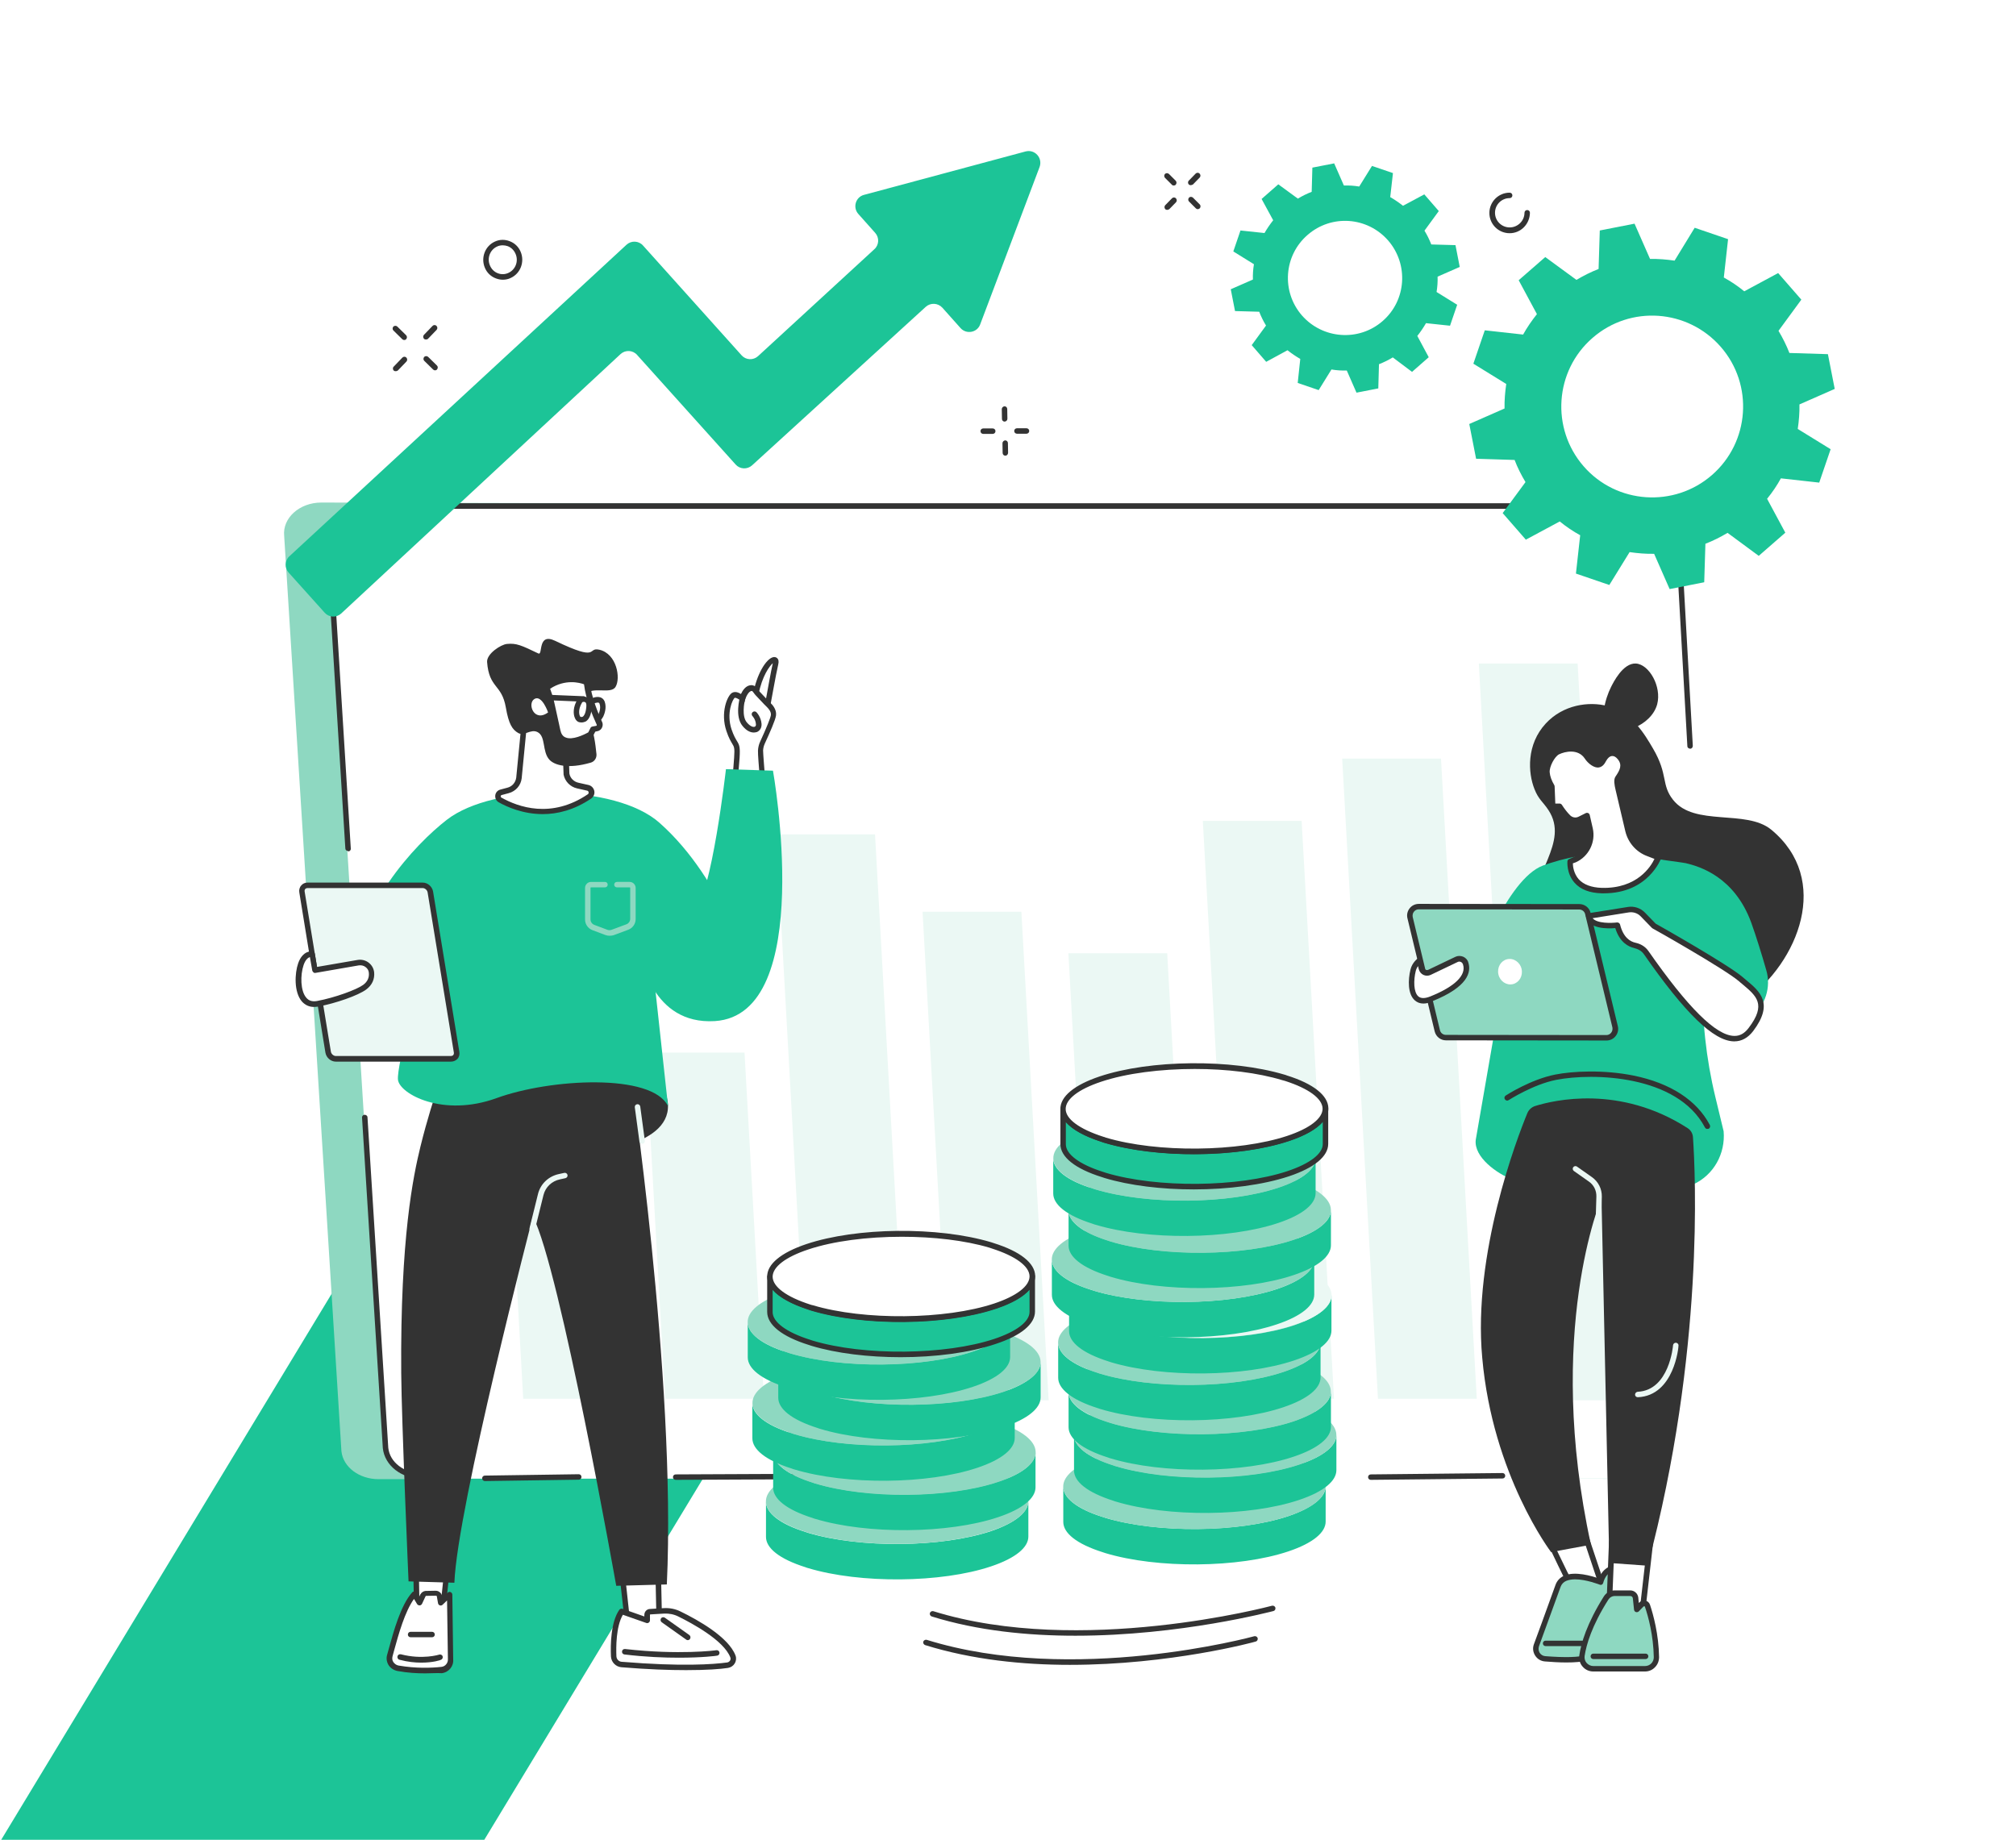 <?xml version="1.0" encoding="utf-8"?>
<!-- Generator: Adobe Illustrator 26.3.1, SVG Export Plug-In . SVG Version: 6.00 Build 0)  -->
<svg version="1.1" id="レイヤー_1" xmlns="http://www.w3.org/2000/svg" xmlns:xlink="http://www.w3.org/1999/xlink" x="0px"
	 y="0px" viewBox="0 0 1183.3 1080" style="enable-background:new 0 0 1183.3 1080;" xml:space="preserve">
<style type="text/css">
	.st0{fill:#FFFFFF;}
	.st1{clip-path:url(#SVGID_00000159467728559404267010000012422280426061919644_);}
	.st2{clip-path:url(#SVGID_00000080167944880631862800000006747600308908176559_);}
	.st3{clip-path:url(#SVGID_00000123438797324786981000000012386762604509525140_);}
	.st4{clip-path:url(#SVGID_00000093889979856818979290000002477224725106889372_);}
	.st5{fill:#1CC497;}
	.st6{fill:#8ED8C1;}
	.st7{fill:#333333;}
	.st8{fill:#EBF8F4;}
</style>
<rect x="-928.7" y="-108" class="st0" width="2304" height="1296"/>
<g>
	<defs>
		<rect id="SVGID_1_" x="-736.7" width="1180" height="1080"/>
	</defs>
	<clipPath id="SVGID_00000125573394400820494490000013535519072509337248_">
		<use xlink:href="#SVGID_1_"  style="overflow:visible;"/>
	</clipPath>
	<g style="clip-path:url(#SVGID_00000125573394400820494490000013535519072509337248_);">
		<g>
			<defs>
				
					<rect id="SVGID_00000160171327309582460360000003025440326756055709_" x="-747.6" y="-83.4" transform="matrix(1 -2.907800e-02 2.907800e-02 1 -17.441 -4.171)" width="1191" height="1362"/>
			</defs>
			<clipPath id="SVGID_00000070817847457630150240000007312570298745039757_">
				<use xlink:href="#SVGID_00000160171327309582460360000003025440326756055709_"  style="overflow:visible;"/>
			</clipPath>
			<g style="clip-path:url(#SVGID_00000070817847457630150240000007312570298745039757_);">
				<path class="st0" d="M-727.6,1295.6l746.9-21.7l423.8-693L-20.2-87.5l-746.9,21.7L-727.6,1295.6"/>
			</g>
		</g>
	</g>
</g>
<g>
	<defs>
		<rect id="SVGID_00000003067509339541685980000003946917329198579117_" x="-55.4" y="646.7" width="484" height="433.3"/>
	</defs>
	<clipPath id="SVGID_00000116916792047351637930000011708825404541027763_">
		<use xlink:href="#SVGID_00000003067509339541685980000003946917329198579117_"  style="overflow:visible;"/>
	</clipPath>
	<g style="clip-path:url(#SVGID_00000116916792047351637930000011708825404541027763_);">
		<g>
			<defs>
				
					<rect id="SVGID_00000170983581727417155060000018359217027684017054_" x="-97.3" y="850.3" transform="matrix(0.518 -0.856 0.856 0.518 -731.202 646.228)" width="610" height="243"/>
			</defs>
			<clipPath id="SVGID_00000000905811368997847760000014582151891852988851_">
				<use xlink:href="#SVGID_00000170983581727417155060000018359217027684017054_"  style="overflow:visible;"/>
			</clipPath>
			<g style="clip-path:url(#SVGID_00000000905811368997847760000014582151891852988851_);">
				<path class="st5" d="M195.7,1226.3l231.9-383.1L261.7,648l-315.9,521.8L195.7,1226.3"/>
			</g>
		</g>
	</g>
</g>
<path class="st6" d="M761.9,296.5l-573.3-1.5c-12.8,0-22.9,9.1-21.8,19.6l33.6,537.3c1,9.3,10.4,16.4,21.8,16.4l25.2,0l5.2-2.7
	l720.1,2.6c12.8,0,23-10,21.9-20.5L961,312.8c-1-9.3-10.1-17.4-21.4-17.4L761.9,296.5"/>
<path class="st0" d="M786,296.8H214.2c-12.8,0-22.8,9.1-21.7,19.6l33.3,535.2c1,9.3,10.4,16.4,21.7,16.4h748.6
	c12.8,0,22.8-9.1,21.7-19.6l-33.3-535.2c-1-9.3-10.4-16.4-21.7-16.4H786"/>
<path class="st7" d="M247.4,868c-11.8,0-21.6-7.7-22.7-17.9l-12.2-194c-0.1-0.9,0.6-1.7,1.5-1.7c0.9,0,1.7,0.6,1.7,1.5l12.2,194
	c0.9,8.5,9.3,14.9,19.5,14.9c0.9,0,1.6,0.7,1.6,1.6C249,867.3,248.3,868,247.4,868"/>
<path class="st7" d="M204.3,499.6c-0.8,0-1.6-0.7-1.6-1.5l-11.3-181.5c-0.5-4.8,1.1-9.5,4.6-13.4c4.5-5,11.3-7.8,18.7-7.8h748.6
	c12.2,0,22.2,7.6,23.3,17.8l7,124.6c0,0.9-0.6,1.7-1.5,1.7c-0.9,0-1.7-0.6-1.7-1.5l-7-124.5c-0.9-8.3-9.7-14.8-20.1-14.8H214.7
	c-6.4,0-12.5,2.5-16.3,6.8c-2.8,3.2-4.2,7.1-3.8,11l11.3,181.6c0.1,0.9-0.6,1.7-1.5,1.7C204.4,499.6,204.4,499.6,204.3,499.6"/>
<path class="st7" d="M396.6,868.7c-0.9,0-1.6-0.7-1.6-1.6c0-0.9,0.7-1.6,1.6-1.6l178-0.8c0.9,0,1.6,0.7,1.6,1.6
	c0,0.9-0.7,1.6-1.6,1.6L396.6,868.7L396.6,868.7"/>
<path class="st7" d="M804.6,868.7c-0.9,0-1.6-0.7-1.6-1.6c0-0.9,0.7-1.6,1.6-1.6l77.3-0.8c0,0,0,0,0,0c0.9,0,1.6,0.7,1.6,1.6
	c0,0.9-0.7,1.6-1.6,1.6L804.6,868.7C804.6,868.7,804.6,868.7,804.6,868.7"/>
<path class="st7" d="M284.6,869.4c-0.9,0-1.6-0.7-1.6-1.6c0-0.9,0.7-1.6,1.6-1.6l55.1-0.8c0.9,0,1.6,0.7,1.6,1.6
	c0,0.9-0.7,1.6-1.6,1.6L284.6,869.4C284.6,869.4,284.6,869.4,284.6,869.4"/>
<path class="st8" d="M365.1,821.1h-58l-7.3-130.6h58L365.1,821.1"/>
<path class="st8" d="M448.4,821.1h-58L379,617.9h58L448.4,821.1"/>
<path class="st8" d="M532.1,821.1h-58l-18.5-331.3h58L532.1,821.1"/>
<path class="st8" d="M615.5,822h-58l-16-286.8h58L615.5,822"/>
<path class="st8" d="M699.7,821.1h-58l-14.6-261.5h58L699.7,821.1"/>
<path class="st8" d="M783,821.1h-58l-19-339.2h58L783,821.1"/>
<path class="st8" d="M866.8,821.1h-58l-21-375.8h58L866.8,821.1"/>
<path class="st8" d="M950.1,822h-58L868,389.5h58L950.1,822"/>
<path class="st5" d="M603.6,881.2l0,20.8c0,6.3-7.3,12.6-21.9,17.5c-29.2,9.8-76.9,10.2-107.4,1c-0.5-0.1-1-0.3-1.5-0.5
	c-15.5-4.9-23.2-11.3-23.2-17.8l0-20.7c0,6.5,7.8,13,23.2,17.8c0.5,0.2,1,0.3,1.5,0.5c30.5,9.1,78.2,8.7,107.4-1
	C596.3,893.8,603.6,887.5,603.6,881.2"/>
<path class="st6" d="M578.8,862.9c0.5,0.1,1,0.3,1.5,0.5c30.4,9.6,31.1,25.4,1.4,35.3c-29.2,9.8-76.9,10.2-107.4,1
	c-0.5-0.1-1-0.3-1.5-0.5c-30.4-9.6-31.1-25.4-1.4-35.3C500.7,854.2,548.3,853.8,578.8,862.9"/>
<path class="st5" d="M607.8,852.4l0,20.7c0,6.3-7.3,12.6-21.9,17.5c-29.2,9.8-76.9,10.2-107.4,1c-0.5-0.1-1-0.3-1.5-0.5
	c-15.5-4.9-23.2-11.3-23.2-17.8l0-20.8c0,6.5,7.8,13,23.2,17.8c0.5,0.2,1,0.3,1.5,0.5c30.5,9.1,78.2,8.7,107.4-1
	C600.6,865,607.8,858.7,607.8,852.4"/>
<path class="st6" d="M583.1,834.1c0.5,0.2,1,0.3,1.5,0.5c30.5,9.6,31.1,25.4,1.4,35.3c-29.2,9.8-76.9,10.2-107.4,1
	c-0.5-0.1-1-0.3-1.5-0.5c-30.4-9.6-31.1-25.4-1.4-35.3C504.9,825.4,552.6,825,583.1,834.1"/>
<path class="st5" d="M595.6,823.4l0,20.7c0,6.3-7.3,12.6-21.9,17.5c-29.2,9.8-76.9,10.2-107.4,1c-0.5-0.1-1-0.3-1.5-0.5
	c-15.5-4.9-23.2-11.3-23.2-17.8l0-20.7c0,6.5,7.8,13,23.2,17.8c0.5,0.2,1,0.3,1.5,0.5c30.5,9.1,78.2,8.7,107.4-1
	C588.4,836,595.6,829.7,595.6,823.4"/>
<path class="st6" d="M570.9,805.1c0.5,0.1,1,0.3,1.5,0.5c30.5,9.6,31.1,25.4,1.4,35.3c-29.2,9.8-76.9,10.2-107.4,1
	c-0.5-0.1-1-0.3-1.5-0.5c-30.4-9.6-31.1-25.4-1.4-35.3C492.7,796.4,540.4,796,570.9,805.1"/>
<path class="st5" d="M610.8,799.5l0,20.8c0,6.3-7.3,12.6-21.9,17.5c-29.2,9.8-76.9,10.2-107.4,1c-0.5-0.1-1-0.3-1.5-0.5
	c-15.5-4.9-23.2-11.3-23.2-17.8l0-20.7c0,6.5,7.8,13,23.2,17.8c0.5,0.2,1,0.3,1.5,0.5c30.5,9.1,78.2,8.7,107.4-1
	C603.5,812.1,610.8,805.8,610.8,799.5"/>
<path class="st6" d="M586,781.2c0.5,0.1,1,0.3,1.5,0.5c30.5,9.6,31.1,25.4,1.4,35.3c-29.2,9.7-76.9,10.2-107.4,1
	c-0.5-0.2-1-0.3-1.5-0.5c-30.4-9.6-31.1-25.4-1.4-35.3C507.8,772.5,555.5,772.1,586,781.2"/>
<path class="st5" d="M592.9,775.9l0,20.7c0,6.3-7.3,12.6-21.9,17.5c-29.2,9.8-76.9,10.2-107.4,1c-0.5-0.2-1-0.3-1.5-0.5
	c-15.5-4.9-23.2-11.3-23.2-17.8l0-20.7c0,6.5,7.8,13,23.2,17.8c0.5,0.2,1,0.3,1.5,0.5c30.5,9.1,78.2,8.7,107.4-1
	C585.6,788.5,592.9,782.2,592.9,775.9"/>
<path class="st6" d="M568.1,757.6c0.5,0.1,1,0.3,1.5,0.5c30.5,9.6,31.1,25.4,1.4,35.3c-29.2,9.8-76.9,10.2-107.4,1
	c-0.5-0.2-1-0.3-1.5-0.5c-30.4-9.6-31.1-25.4-1.4-35.3C489.9,748.9,537.6,748.4,568.1,757.6"/>
<path class="st5" d="M605.9,749.2l0,20.7c0,6.3-7.3,12.6-21.9,17.5c-29.2,9.7-76.9,10.2-107.4,1c-0.5-0.1-1-0.3-1.5-0.5
	c-15.5-4.9-23.2-11.3-23.2-17.8l0-20.8c0,6.5,7.8,13,23.2,17.8c0.5,0.2,1,0.3,1.5,0.5c30.5,9.1,78.2,8.7,107.4-1
	C598.6,761.8,605.9,755.5,605.9,749.2"/>
<path class="st7" d="M453.5,757.2l0,13c0,5.9,8.1,11.9,22.1,16.3c0.5,0.2,1,0.3,1.5,0.5c30.1,9,77.8,8.5,106.4-1
	c13.2-4.4,20.8-10.2,20.8-15.9l0-13c-3.7,4.3-10.4,8.1-19.7,11.2c-29.6,9.9-77.2,10.4-108.4,1.1c-0.5-0.2-1-0.3-1.5-0.5
	C464.6,765.6,457.4,761.6,453.5,757.2z M528.6,796.7c-18.7,0-37.5-2.2-52.4-6.7c-0.5-0.2-1-0.3-1.5-0.5
	c-15.7-4.9-24.4-11.8-24.4-19.4l0-20.7c0-0.9,0.7-1.6,1.6-1.6c0.9,0,1.6,0.7,1.6,1.6c0,5.9,8.1,11.9,22.1,16.3
	c0.5,0.2,1,0.3,1.5,0.4c30.1,9,77.8,8.5,106.4-1c13.2-4.4,20.8-10.2,20.8-15.9v0c0-0.9,0.7-1.6,1.6-1.6s1.6,0.7,1.6,1.6c0,0,0,0,0,0
	l0,20.7c0,7.3-8.1,14.1-23,19C569.2,794.1,548.9,796.7,528.6,796.7"/>
<path class="st0" d="M581.2,730.9c0.5,0.1,1,0.3,1.5,0.5c30.5,9.6,31.1,25.4,1.4,35.3c-29.2,9.8-76.9,10.2-107.4,1
	c-0.5-0.1-1-0.3-1.5-0.5c-30.4-9.6-31.1-25.4-1.4-35.3C503,722.2,550.6,721.8,581.2,730.9"/>
<path class="st7" d="M529.3,726c-20.1,0-40.1,2.5-55,7.5c-13.2,4.4-20.8,10.2-20.8,16c0.1,5.9,8.1,11.8,22.1,16.3
	c0.5,0.2,1,0.3,1.5,0.4c30.1,9,77.8,8.5,106.4-1c13.2-4.4,20.8-10.2,20.8-16c-0.1-5.9-8.1-11.8-22.1-16.3c-0.5-0.2-1-0.3-1.5-0.5
	C566.3,728.1,547.8,726,529.3,726z M528.6,775.9c-18.7,0-37.5-2.2-52.4-6.7c-0.5-0.2-1-0.3-1.5-0.5c-15.7-4.9-24.3-11.8-24.4-19.3
	c-0.1-7.3,8.1-14.1,23-19.1c29.6-9.9,77.2-10.4,108.4-1.1c0.5,0.2,1,0.3,1.5,0.5c15.7,4.9,24.3,11.8,24.4,19.3
	c0.1,7.3-8.1,14.1-23,19.1C569.1,773.3,548.9,775.9,528.6,775.9"/>
<path class="st5" d="M778.1,872.5l0,20.7c0,6.3-7.3,12.6-21.9,17.5c-29.2,9.8-76.9,10.2-107.4,1c-0.5-0.2-1-0.3-1.5-0.5
	c-15.5-4.9-23.2-11.3-23.2-17.8l0-20.7c0,6.5,7.8,13,23.2,17.8c0.5,0.1,1,0.3,1.5,0.5c30.5,9.1,78.2,8.7,107.4-1
	C770.8,885,778.1,878.7,778.1,872.5"/>
<path class="st6" d="M753.3,854.2c0.5,0.2,1,0.3,1.5,0.5c30.4,9.6,31.1,25.4,1.4,35.3c-29.2,9.8-76.9,10.2-107.4,1
	c-0.5-0.1-1-0.3-1.5-0.5c-30.4-9.6-31.1-25.4-1.4-35.3C675.1,845.4,722.8,845,753.3,854.2"/>
<path class="st5" d="M784.4,842.3l0,20.7c0,6.3-7.3,12.6-21.9,17.5c-29.2,9.8-76.9,10.2-107.4,1c-0.5-0.1-1-0.3-1.5-0.5
	c-15.5-4.9-23.2-11.3-23.2-17.8l0-20.8c0,6.5,7.8,13,23.2,17.8c0.5,0.2,1,0.3,1.5,0.5c30.5,9.1,78.2,8.7,107.4-1
	C777.1,854.9,784.4,848.6,784.4,842.3"/>
<path class="st6" d="M759.6,824c0.5,0.1,1,0.3,1.5,0.5c30.5,9.6,31.1,25.4,1.4,35.3c-29.2,9.8-76.9,10.2-107.4,1
	c-0.5-0.1-1-0.3-1.5-0.5c-30.4-9.6-31.1-25.4-1.4-35.3C681.5,815.3,729.1,814.9,759.6,824"/>
<path class="st5" d="M781.2,816.8l0,20.8c0,6.3-7.3,12.6-21.9,17.5c-29.2,9.8-76.9,10.2-107.4,1c-0.5-0.1-1-0.3-1.5-0.5
	c-15.5-4.9-23.2-11.3-23.2-17.8l0-20.7c0,6.5,7.8,13,23.2,17.8c0.5,0.1,1,0.3,1.5,0.5c30.5,9.1,78.2,8.7,107.4-1
	C773.9,829.3,781.2,823,781.2,816.8"/>
<path class="st6" d="M756.4,798.5c0.5,0.1,1,0.3,1.5,0.5c30.4,9.6,31.1,25.4,1.4,35.3c-29.2,9.7-76.9,10.2-107.4,1
	c-0.5-0.1-1-0.3-1.5-0.5c-30.4-9.6-31.1-25.4-1.4-35.3C678.2,789.7,725.9,789.3,756.4,798.5"/>
<path class="st5" d="M775.1,787.9l0,20.7c0,6.3-7.3,12.6-21.9,17.5c-29.2,9.8-76.9,10.2-107.4,1c-0.5-0.2-1-0.3-1.5-0.5
	c-15.5-4.9-23.2-11.4-23.2-17.8l0-20.7c0,6.5,7.8,13,23.2,17.8c0.5,0.2,1,0.3,1.5,0.5c30.5,9.1,78.2,8.7,107.4-1
	C767.8,800.5,775.1,794.2,775.1,787.9"/>
<path class="st6" d="M750.3,769.6c0.5,0.2,1,0.3,1.5,0.5c30.5,9.6,31.1,25.4,1.4,35.3c-29.2,9.8-76.9,10.2-107.4,1
	c-0.5-0.1-1-0.3-1.5-0.5c-30.4-9.6-31.1-25.4-1.4-35.3C672.1,760.9,719.8,760.5,750.3,769.6"/>
<path class="st5" d="M781.5,760.3l0,20.8c0,6.3-7.3,12.6-21.9,17.5c-29.2,9.8-76.9,10.2-107.4,1.1c-0.5-0.2-1-0.3-1.5-0.5
	c-15.5-4.9-23.2-11.3-23.2-17.8l0-20.7c0,6.5,7.8,13,23.2,17.8c0.5,0.2,1,0.3,1.5,0.5c30.5,9.1,78.2,8.7,107.4-1
	C774.3,772.9,781.5,766.6,781.5,760.3"/>
<path class="st8" d="M756.8,742c0.5,0.2,1,0.3,1.5,0.5c30.5,9.6,31.1,25.4,1.4,35.3c-29.2,9.8-76.9,10.2-107.4,1
	c-0.5-0.1-1-0.3-1.5-0.5c-30.4-9.6-31.1-25.4-1.4-35.3C678.6,733.3,726.2,732.9,756.8,742"/>
<path class="st5" d="M771.4,739.2l0,20.7c0,6.3-7.3,12.6-21.9,17.5c-29.2,9.8-76.9,10.2-107.4,1c-0.5-0.1-1-0.3-1.5-0.5
	c-15.5-4.9-23.2-11.4-23.2-17.8l0-20.7c0,6.5,7.8,13,23.2,17.8c0.5,0.1,1,0.3,1.5,0.5c30.5,9.1,78.2,8.7,107.4-1
	C764.1,751.8,771.4,745.5,771.4,739.2"/>
<path class="st6" d="M746.6,720.9c0.5,0.2,1,0.3,1.5,0.5c30.5,9.6,31.1,25.4,1.4,35.3c-29.2,9.8-76.9,10.2-107.4,1
	c-0.5-0.1-1-0.3-1.5-0.5c-30.4-9.6-31.1-25.4-1.4-35.3C668.4,712.2,716.1,711.8,746.6,720.9"/>
<path class="st5" d="M781.2,710.3l0,20.7c0,6.3-7.3,12.6-21.9,17.5c-29.2,9.8-76.9,10.2-107.4,1c-0.5-0.2-1-0.3-1.5-0.5
	c-15.5-4.9-23.2-11.3-23.2-17.8l0-20.7c0,6.5,7.8,13,23.2,17.8c0.5,0.2,1,0.3,1.5,0.5c30.5,9.1,78.2,8.7,107.4-1
	C773.9,722.9,781.2,716.6,781.2,710.3"/>
<path class="st6" d="M756.4,692c0.5,0.1,1,0.3,1.5,0.5c30.5,9.6,31.1,25.4,1.4,35.3c-29.2,9.8-76.9,10.2-107.4,1
	c-0.5-0.2-1-0.3-1.5-0.5c-30.5-9.6-31.1-25.4-1.4-35.3C678.3,683.3,725.9,682.9,756.4,692"/>
<path class="st5" d="M772.2,679.7l0,20.7c0,6.3-7.3,12.6-21.9,17.5c-29.2,9.8-76.9,10.2-107.4,1c-0.5-0.1-1-0.3-1.5-0.5
	c-15.5-4.9-23.2-11.3-23.2-17.8l0-20.7c0,6.5,7.8,13,23.2,17.8c0.5,0.1,1,0.3,1.5,0.5c30.5,9.1,78.2,8.7,107.4-1
	C764.9,692.3,772.2,686,772.2,679.7"/>
<path class="st6" d="M747.5,661.4c0.5,0.2,1,0.3,1.5,0.5c30.5,9.6,31.1,25.4,1.4,35.3c-29.2,9.8-76.9,10.2-107.4,1
	c-0.5-0.1-1-0.3-1.5-0.5c-30.4-9.6-31.1-25.4-1.4-35.3C669.3,652.7,716.9,652.3,747.5,661.4"/>
<path class="st5" d="M777.9,650.7l0,20.7c0,6.3-7.3,12.6-21.9,17.5c-29.2,9.8-76.9,10.2-107.4,1c-0.5-0.1-1-0.3-1.5-0.5
	c-15.5-4.9-23.2-11.3-23.2-17.8l0-20.7c0,6.5,7.8,13,23.2,17.8c0.5,0.2,1,0.3,1.5,0.5c30.5,9.1,78.2,8.7,107.4-1
	C770.7,663.3,778,657,777.9,650.7"/>
<path class="st7" d="M625.6,658.7l0,13c0,5.9,8.1,11.9,22.1,16.3c0.5,0.2,1,0.3,1.5,0.5c30.1,9,77.8,8.5,106.4-1
	c13.2-4.4,20.8-10.2,20.8-15.9l0-13c-3.7,4.3-10.4,8.1-19.7,11.2c-29.6,9.9-77.2,10.4-108.4,1.1c-0.5-0.1-1-0.3-1.5-0.5
	C636.6,667.1,629.4,663.1,625.6,658.7z M700.7,698.2c-18.7,0-37.5-2.2-52.4-6.7c-0.5-0.2-1-0.3-1.5-0.5
	c-15.7-4.9-24.4-11.8-24.4-19.4l0-20.7c0,0,0,0,0,0c0-0.9,0.7-1.6,1.6-1.6c0.9,0,1.6,0.7,1.6,1.6c0,5.9,8.1,11.9,22.1,16.3
	c0.5,0.1,1,0.3,1.5,0.5c30.1,9,77.8,8.5,106.4-1c13.2-4.4,20.7-10.2,20.8-15.9v0c0-0.9,0.7-1.6,1.6-1.6c0.9,0,1.6,0.7,1.6,1.6
	c0,0,0,0,0,0l0,20.7c0,7.3-8.1,14-23,19C741.2,695.6,720.9,698.2,700.7,698.2"/>
<path class="st0" d="M753.2,632.4c0.5,0.2,1,0.3,1.5,0.5c30.5,9.6,31.1,25.4,1.4,35.3c-29.2,9.8-76.9,10.2-107.4,1
	c-0.5-0.1-1-0.3-1.5-0.5c-30.4-9.6-31.1-25.4-1.4-35.3C675,623.7,722.7,623.3,753.2,632.4"/>
<path class="st7" d="M701.3,627.5c-20,0-40.1,2.5-55,7.5c-13.2,4.4-20.8,10.2-20.8,16c0,5.9,8.1,11.8,22.1,16.3
	c0.5,0.1,1,0.3,1.5,0.5c30.1,9,77.8,8.5,106.4-1c13.2-4.4,20.8-10.2,20.8-16c-0.1-5.9-8.1-11.8-22.1-16.3c-0.5-0.1-1-0.3-1.5-0.4
	C738.3,629.7,719.8,627.5,701.3,627.5z M700.7,677.5c-18.7,0-37.5-2.2-52.4-6.7c-0.5-0.1-1-0.3-1.5-0.5
	c-15.7-4.9-24.3-11.8-24.4-19.3c-0.1-7.3,8.1-14.1,23-19.1c29.6-9.9,77.2-10.4,108.4-1.1c0.5,0.1,1,0.3,1.5,0.5
	c15.7,4.9,24.3,11.8,24.4,19.3c0.1,7.3-8.1,14.1-23,19.1C741.2,674.9,720.9,677.5,700.7,677.5"/>
<path class="st5" d="M764.2,185.2c-12.2-14-10.7-35.2,3.3-47.3c14-12.2,35.1-10.7,47.3,3.3c12.1,14,10.7,35.2-3.3,47.3
	C797.6,200.6,776.4,199.1,764.2,185.2z M828.8,218.3l9.8-8.6l-6.7-12.5c1.9-2.4,3.6-4.9,5.1-7.5l14.1,1.5l4.2-12.3l-12.1-7.5
	c0.5-3,0.7-6,0.6-9l13-5.7l-2.5-12.8l-14.2-0.4c-1.1-2.8-2.4-5.5-4-8.1l8.4-11.5l-8.5-9.8l-12.5,6.7c-2.4-1.9-4.9-3.6-7.5-5.1
	l1.6-14.1l-12.3-4.2l-7.5,12.1c-3-0.5-6-0.7-9-0.6l-5.7-13l-12.8,2.5l-0.4,14.2c-2.8,1.1-5.5,2.4-8.1,4l-11.5-8.4l-9.8,8.6l6.8,12.5
	c-1.9,2.4-3.6,4.9-5.1,7.5l-14.1-1.5l-4.2,12.3l12.1,7.5c-0.5,3-0.7,6-0.6,9l-13,5.7l2.5,12.8l14.2,0.4c1.1,2.8,2.4,5.5,4,8.1
	l-8.4,11.5l8.5,9.8l12.5-6.8c2.4,1.9,4.9,3.6,7.5,5.1l-1.5,14.1l12.3,4.2l7.5-12.1c3,0.5,6,0.7,9,0.6l5.7,13l12.8-2.5l0.4-14.2
	c2.8-1.1,5.5-2.4,8.1-4L828.8,218.3"/>
<path class="st5" d="M929.5,273.7c-19.3-22.2-17-56,5.2-75.3c22.2-19.4,55.9-17,75.3,5.2s17,56-5.2,75.3
	C982.6,298.2,948.8,295.9,929.5,273.7z M1032.3,326.3l15.6-13.6l-10.7-19.9c3.1-3.8,5.8-7.8,8.1-12l22.5,2.5l6.7-19.6l-19.3-11.9
	c0.7-4.8,1.1-9.6,1-14.4l20.7-9.1l-4-20.4l-22.6-0.7c-1.7-4.4-3.9-8.8-6.4-13l13.4-18.3l-13.6-15.6l-19.9,10.7
	c-3.8-3.1-7.8-5.8-12-8.1l2.5-22.5l-19.6-6.7L982.9,153c-4.8-0.7-9.6-1.1-14.4-1l-9.1-20.7l-20.4,4l-0.7,22.6
	c-4.4,1.7-8.8,3.9-13,6.4l-18.3-13.4l-15.6,13.6l10.7,19.9c-3,3.8-5.8,7.8-8.1,12l-22.5-2.5l-6.7,19.6l19.3,11.9
	c-0.7,4.8-1.1,9.6-1,14.4l-20.7,9.1l4,20.4l22.6,0.7c1.7,4.5,3.9,8.8,6.4,13L882,301.2l13.6,15.6l19.9-10.7c3.8,3.1,7.8,5.8,12,8.1
	l-2.5,22.5l19.6,6.7l11.9-19.3c4.8,0.7,9.6,1.1,14.4,1l9.1,20.7l20.3-4l0.7-22.6c4.4-1.7,8.8-3.9,13-6.4L1032.3,326.3"/>
<path class="st5" d="M602,88.9l-94.9,25.5c-4.9,1.3-6.7,7.4-3.3,11.2l9.9,11.1c2.5,2.8,2.3,7.1-0.5,9.6l-68.3,62.8
	c-2.8,2.5-7.1,2.3-9.6-0.5l-57.9-64.5c-2.5-2.8-6.8-3-9.6-0.5L169.9,326.5c-2.8,2.5-3,6.8-0.5,9.6l21.2,23.6c2.5,2.8,6.8,3,9.6,0.5
	l164.1-152.4c2.8-2.5,7.1-2.3,9.6,0.5l57.9,64.4c2.5,2.8,6.8,3,9.6,0.5l102-93.1c2.8-2.5,7.1-2.3,9.7,0.5l10.7,12
	c3.4,3.8,9.7,2.7,11.5-2.1L610.2,98C612.1,92.7,607.4,87.5,602,88.9"/>
<path class="st7" d="M628,977.3c-27.6,0-57.3-3-85-11.6c-0.8-0.3-1.3-1.2-1.1-2c0.3-0.8,1.2-1.3,2-1.1
	c86.1,26.8,191.3-1.8,192.3-2.1c0.9-0.2,1.7,0.3,2,1.1c0.2,0.9-0.3,1.8-1.1,2C736.4,963.9,686.9,977.3,628,977.3"/>
<path class="st7" d="M631.2,960.2c-27.8,0-57.3-2.9-84.3-11.3c-0.9-0.3-1.3-1.2-1.1-2c0.3-0.9,1.2-1.3,2-1.1
	c86.1,26.8,197.7-2.9,198.8-3.2c0.9-0.2,1.7,0.3,2,1.1c0.2,0.9-0.3,1.8-1.1,2C746.6,945.9,692.9,960.2,631.2,960.2"/>
<path class="st7" d="M589.7,247.5c-0.9,0-1.6-0.7-1.6-1.6l-0.1-5.7c0-0.9,0.7-1.6,1.6-1.7c0.9,0,1.6,0.7,1.6,1.6l0.1,5.7
	C591.3,246.7,590.6,247.4,589.7,247.5C589.7,247.5,589.7,247.5,589.7,247.5"/>
<path class="st7" d="M590.1,267.5c-0.9,0-1.6-0.7-1.6-1.6l-0.1-5.7c0-0.9,0.7-1.6,1.6-1.7c0,0,0,0,0,0c0.9,0,1.6,0.7,1.6,1.6
	l0.1,5.7C591.7,266.7,591,267.5,590.1,267.5C590.1,267.5,590.1,267.5,590.1,267.5"/>
<path class="st7" d="M577.1,254.7c-0.9,0-1.6-0.7-1.6-1.6c0-0.9,0.7-1.6,1.6-1.6l5.6,0c0,0,0,0,0,0c0.9,0,1.6,0.7,1.6,1.6
	c0,0.9-0.7,1.6-1.6,1.6L577.1,254.7C577.1,254.7,577.1,254.7,577.1,254.7"/>
<path class="st7" d="M596.9,254.6c-0.9,0-1.6-0.7-1.6-1.6c0-0.9,0.7-1.6,1.6-1.6l5.6,0c0,0,0,0,0,0c0.9,0,1.6,0.7,1.6,1.6
	c0,0.9-0.7,1.6-1.6,1.6L596.9,254.6C596.9,254.6,596.9,254.6,596.9,254.6"/>
<path class="st7" d="M1031,533c-0.9,0-1.6-0.7-1.6-1.6l-0.1-5.7c0-0.9,0.7-1.6,1.6-1.6c0.9,0,1.6,0.7,1.7,1.6l0.1,5.7
	C1032.7,532.2,1032,533,1031,533C1031.1,533,1031.1,533,1031,533"/>
<path class="st7" d="M1031.5,553c-0.9,0-1.6-0.7-1.6-1.6l-0.1-5.7c0-0.9,0.7-1.6,1.6-1.7c0.9,0,1.6,0.7,1.7,1.6l0.1,5.7
	C1033.1,552.3,1032.4,553,1031.5,553C1031.5,553,1031.5,553,1031.5,553"/>
<path class="st7" d="M1018.5,540.3c-0.9,0-1.6-0.7-1.6-1.6c0-0.9,0.7-1.6,1.6-1.6l5.6,0c0,0,0,0,0,0c0.9,0,1.6,0.7,1.6,1.6
	c0,0.9-0.7,1.6-1.6,1.6L1018.5,540.3C1018.5,540.3,1018.5,540.3,1018.5,540.3"/>
<path class="st7" d="M1038.2,540.1c-0.9,0-1.6-0.7-1.6-1.6c0-0.9,0.7-1.6,1.6-1.6l5.6,0h0c0.9,0,1.6,0.7,1.6,1.6
	c0,0.9-0.7,1.6-1.6,1.6L1038.2,540.1C1038.3,540.1,1038.3,540.1,1038.2,540.1"/>
<path class="st7" d="M698.9,108.7c-0.4,0-0.8-0.1-1.1-0.4c-0.6-0.6-0.7-1.6,0-2.3l4-4.1c0.6-0.6,1.6-0.7,2.3,0
	c0.6,0.6,0.7,1.6,0.1,2.3l-4,4.1C699.8,108.5,699.3,108.7,698.9,108.7"/>
<path class="st7" d="M685.1,123.2c-0.4,0-0.8-0.1-1.1-0.4c-0.6-0.6-0.7-1.6-0.1-2.3l4-4.1c0.6-0.6,1.6-0.7,2.3,0
	c0.6,0.6,0.7,1.6,0.1,2.3l-4,4.1C685.9,123,685.5,123.2,685.1,123.2"/>
<path class="st7" d="M688.9,108.9c-0.4,0-0.8-0.1-1.1-0.5l-4-4c-0.6-0.6-0.6-1.7,0-2.3s1.6-0.6,2.3,0l4,4c0.6,0.6,0.6,1.7,0,2.3
	C689.8,108.8,689.4,108.9,688.9,108.9"/>
<path class="st7" d="M703,122.8c-0.4,0-0.8-0.2-1.1-0.5l-4-4c-0.6-0.6-0.6-1.6,0-2.3c0.6-0.6,1.6-0.6,2.3,0l4,4
	c0.6,0.6,0.6,1.6,0,2.3C703.8,122.6,703.4,122.8,703,122.8"/>
<path class="st7" d="M886.1,136.9c-6.6,0-11.9-5.3-11.9-11.9c0-6.5,5.3-11.9,11.9-11.9c0.9,0,1.6,0.7,1.6,1.6c0,0.9-0.7,1.6-1.6,1.6
	c-4.8,0-8.6,3.9-8.6,8.6c0,4.8,3.9,8.6,8.6,8.6c4.8,0,8.7-3.9,8.7-8.6c0-0.9,0.7-1.6,1.6-1.6c0.9,0,1.6,0.7,1.6,1.6
	C897.9,131.6,892.6,136.9,886.1,136.9"/>
<path class="st7" d="M250,199.3c-0.4,0-0.8-0.1-1.1-0.4c-0.6-0.6-0.7-1.6-0.1-2.3l5.1-5.3c0.6-0.6,1.6-0.7,2.3,0
	c0.6,0.6,0.7,1.6,0.1,2.3l-5.1,5.3C250.9,199.2,250.4,199.3,250,199.3"/>
<path class="st7" d="M237.2,199.6c-0.4,0-0.8-0.2-1.1-0.5l-5.2-5.1c-0.6-0.6-0.6-1.6,0-2.3c0.6-0.6,1.7-0.6,2.3,0l5.2,5.1
	c0.6,0.6,0.6,1.7,0,2.3C238.1,199.5,237.6,199.6,237.2,199.6"/>
<path class="st7" d="M255.3,217.4c-0.4,0-0.8-0.2-1.1-0.5l-5.2-5.1c-0.6-0.6-0.6-1.6,0-2.3c0.6-0.6,1.7-0.6,2.3,0l5.2,5.1
	c0.6,0.6,0.6,1.6,0,2.3C256.1,217.3,255.7,217.4,255.3,217.4"/>
<path class="st7" d="M232.2,217.9c-0.4,0-0.8-0.1-1.1-0.4c-0.6-0.6-0.7-1.6,0-2.3l5.1-5.3c0.6-0.6,1.6-0.7,2.3,0
	c0.6,0.6,0.7,1.6,0.1,2.3l-5.1,5.3C233.1,217.8,232.7,217.9,232.2,217.9"/>
<path class="st7" d="M291.1,143.2L291.1,143.2L291.1,143.2z M295.1,144c-1.1,0-2.3,0.2-3.3,0.7c-4.2,1.9-6.1,6.9-4.2,11.2
	c0.9,2.1,2.5,3.7,4.6,4.5c2,0.8,4.3,0.7,6.2-0.2c4.2-1.9,6.1-6.9,4.2-11.2c-0.9-2.1-2.5-3.7-4.6-4.5
	C297.1,144.2,296.1,144,295.1,144z M295.1,164.2c-1.4,0-2.8-0.3-4.1-0.8c-2.9-1.1-5.2-3.3-6.4-6.2c-2.5-5.9,0.1-12.8,5.9-15.4
	c2.8-1.3,5.9-1.3,8.7-0.2c2.9,1.1,5.2,3.3,6.4,6.2c2.5,5.9-0.1,12.8-5.9,15.4C298.3,163.9,296.7,164.2,295.1,164.2"/>
<path class="st7" d="M907.3,424.7c10.1-10.9,25.1-13.2,36.4-10.2c14.3,3.9,21.5,16.3,26.6,25c9,15.4,4.6,21,11.7,30
	c12.5,15.9,42.8,5.4,57.6,17.5c35.5,29.3,16.1,77.7-15.3,100.5c-21,15.2-49.5,6.4-57.3,4c-23.6-7.3-62.6-21.5-66.4-55.6
	c-2.5-22.9,20.8-41.2,8.3-60.3c-3.2-4.9-5.8-6.2-8.2-12.3C896.8,453.6,895.9,437,907.3,424.7"/>
<path class="st7" d="M944.1,427.4c-5.4-4.4-2-17.2,1.5-24.1c1.3-2.6,7-14.2,14.6-13.8c7.8,0.5,15.2,13.5,12.5,23.9
	C969.2,426.3,950.4,432.5,944.1,427.4"/>
<path class="st5" d="M980.4,506.3c-16.2-5.3-40.9-9.1-70.4,0.3c-10.8,3.4-18.5,12.9-19.8,24.1l-24,138.4
	c-1.2,10.1,12.3,19.8,21.7,23.4c9.9,3.8,24.9,7.3,46,7.3c22.7,0,50.1-0.1,59.3-4.2c0.3-0.1,0.5-0.2,0.8-0.4
	c11.9-5.5,18.8-18,17.7-31.1l-4.9-20.3c-5.4-22.4-7.9-45.5-7.4-68.5l0.8-40.3C1000.8,522.2,992.7,510.3,980.4,506.3"/>
<path class="st5" d="M866.9,565.8c0,0,19.2-53.2,40.7-58.3l-10.9,75.3L866.9,565.8"/>
<path class="st5" d="M1028,596.8c8.2-6.5,11.7-17.3,8.7-27.4c-2.6-9.1-6-20-8.8-27.8c-9.9-27-30.4-33-38.4-34.9
	c-1.3-0.3-15.5-2.2-15.5-2.2l8.6,82.6l36.6,15L1028,596.8"/>
<path class="st7" d="M1002.1,662.7c-0.6,0-1.1-0.3-1.4-0.9c-16.3-30.9-65.8-32.1-87.3-27.9c-13.6,2.7-27.7,11.8-27.9,11.9
	c-0.7,0.5-1.7,0.3-2.2-0.5c-0.5-0.7-0.3-1.7,0.5-2.2c0.6-0.4,14.8-9.5,29-12.3c10.1-2,28.2-3,46.1,0.6c21.5,4.4,37,14.4,44.7,29
	c0.4,0.8,0.1,1.8-0.7,2.2C1002.6,662.6,1002.4,662.7,1002.1,662.7"/>
<path class="st6" d="M942.9,609.2l-94.2-0.1c-2.4,0-4.5-1.6-5-4l-16-66.5c-0.8-3.3,1.7-6.4,5.1-6.4l94.2,0.1c2.4,0,4.5,1.6,5,4
	l16,66.5C948.8,606.1,946.3,609.2,942.9,609.2"/>
<path class="st7" d="M832.7,533.8c-1.1,0-2.1,0.5-2.8,1.4c-0.7,0.9-0.9,2-0.7,3.1l16,66.5c0.4,1.6,1.8,2.7,3.5,2.7l94.2,0.1
	c0,0,0,0,0,0c1.1,0,2.1-0.5,2.8-1.4c0.7-0.9,0.9-2,0.7-3.1l-16-66.5c-0.4-1.6-1.8-2.7-3.5-2.7L832.7,533.8z M942.9,610.8
	C942.9,610.8,942.9,610.8,942.9,610.8l-94.2-0.1c-3.1,0-5.8-2.1-6.6-5.2l-16-66.5c-0.5-2,0-4.2,1.3-5.8c1.3-1.7,3.3-2.6,5.4-2.6h0
	l94.2,0.1c3.1,0,5.9,2.1,6.6,5.2l16,66.5c0.5,2,0,4.2-1.3,5.8C947,609.9,945,610.8,942.9,610.8"/>
<path class="st0" d="M879.5,572c0.9,4,4.7,6.6,8.5,5.7c3.7-0.9,6-4.8,5.1-8.9c-0.9-4-4.7-6.6-8.5-5.7
	C880.9,564,878.6,567.9,879.5,572"/>
<path class="st0" d="M833.2,563.9l1.2,4.8c0.5,2,2.7,3.1,4.6,2.2l15.9-7.6c2.1-1,4.6,0.1,5.4,2.3c1.5,4.5,0.2,12.6-20.1,20.8
	c-12.4,5-12.8-8.6-10.8-16.9C830.4,565.9,833.2,563.9,833.2,563.9"/>
<path class="st7" d="M832.3,567.1c-0.5,0.7-1,1.7-1.3,2.8c-1.4,5.6-1.3,12.6,1.5,15c1.5,1.3,3.9,1.3,7.1,0
	c14.4-5.8,21.2-12.5,19.1-18.8c-0.2-0.6-0.6-1.1-1.2-1.4c-0.6-0.3-1.3-0.3-1.9,0l-15.9,7.6c-1.3,0.6-2.9,0.6-4.2,0
	c-1.3-0.6-2.3-1.8-2.7-3.2L832.3,567.1z M835.5,589.1c-2,0-3.6-0.6-5-1.8c-4.3-3.7-4.1-12.1-2.6-18.2c1-4.2,4.3-6.5,4.4-6.6
	c0.4-0.3,1-0.4,1.5-0.2c0.5,0.2,0.9,0.6,1,1.1l1.2,4.8c0.1,0.5,0.5,0.9,0.9,1.1c0.5,0.2,1,0.2,1.4,0l15.9-7.6
	c1.4-0.7,3.1-0.7,4.6-0.1c1.4,0.6,2.6,1.8,3,3.3c1.9,5.8-0.2,14.4-21,22.8C838.9,588.7,837.1,589.1,835.5,589.1"/>
<path class="st0" d="M970.7,543.5c0,0,42.3,23.8,51,31.3c8.7,7.5,18.2,13.2,5.8,29.5c-10.5,13.9-28.9,1.5-61.5-45.2
	c-1.5-2.2-4-3.5-6.6-4.1c-3.3-0.7-8-3.3-10.2-11.9c0,0-15.4,2.2-16.8-5.3l23.2-3.7c3.1-0.6,6.3,0.5,8.5,2.7L970.7,543.5"/>
<path class="st7" d="M949.3,541.5c0.7,0,1.4,0.5,1.6,1.2c1.9,7.6,5.9,10,9,10.7c3.3,0.7,5.9,2.4,7.6,4.8
	c23.3,33.4,39.7,49.7,50.4,49.9c3.3,0.1,6.1-1.5,8.5-4.7c10.5-13.8,4.6-18.7-3.6-25.6c-0.7-0.6-1.4-1.1-2-1.7
	c-8.5-7.3-50.3-30.9-50.8-31.1c-0.1-0.1-0.3-0.2-0.4-0.3l-6.6-6.8c-1.8-1.9-4.5-2.7-7-2.3l-21.2,3.4c2.6,3.2,11.1,2.9,14.3,2.5
	C949.1,541.5,949.2,541.5,949.3,541.5z M1018,611.3c-0.1,0-0.2,0-0.3,0c-11.9-0.2-28.7-16.5-52.9-51.3c-1.2-1.7-3.2-2.9-5.7-3.5
	c-3-0.7-8.4-3.1-11-11.7c-4.1,0.4-15.8,0.7-17.2-6.8c-0.1-0.4,0-0.9,0.3-1.2c0.3-0.4,0.6-0.6,1.1-0.7l23.2-3.7
	c3.6-0.6,7.3,0.6,9.9,3.2l6.4,6.6c3.6,2,42.6,24.1,51.1,31.4c0.7,0.6,1.3,1.1,2,1.7c8.1,6.7,16.4,13.7,4.1,30
	C1025.9,609.3,1022.2,611.3,1018,611.3"/>
<path class="st0" d="M927.3,480.8c-2.3,1.1-5,0.7-6.8-1.1c-2-2-3.7-4.2-5-6.4l-2.6,0.1c-0.8,0-1.5-0.6-1.6-1.5l-0.4-10.1
	c-2-3.3-2.8-6-3-8.2c-0.3-3.8,3-10.5,6.4-12.2c4.6-2.2,12.9-3.4,17.2,3.1c1.9,2.8,4.9,4.8,6.7,4.5c1.7-0.3,2.4-1.8,3.3-3.3
	c1.6-2.8,5.5-5.5,9.3-1c3.8,4.5,1.2,8.7-1.2,12.2c-1,1.4,0.1,5.3,0.5,7l5.6,23.8c1.4,6.1,5.8,11.1,11.7,13.4l6,2.3
	c0,0-6.6,20.1-33.1,19.5c-20.2-0.4-18.6-17-18.6-17l2.7-1.2c6.9-3.1,10.7-10.6,9.1-18l-1.8-7.9L927.3,480.8"/>
<path class="st7" d="M923.2,506.8c0,1.8,0.5,5.9,3.4,9.3c2.9,3.2,7.5,4.9,13.6,5.1c20.8,0.5,28.8-12.6,30.9-17l-4.4-1.7
	c-6.4-2.4-11.1-7.9-12.7-14.5l-5.7-24.2c-0.7-3-1.3-6.1-0.1-7.9c2.6-3.8,4.2-6.8,1.3-10.3c-1.1-1.3-2.2-1.9-3.3-1.8
	c-1.5,0.1-2.7,1.5-3.3,2.6l-0.2,0.3c-0.8,1.5-1.9,3.4-4.2,3.8c-2.8,0.5-6.4-2.3-8.3-5.2c-3.9-5.9-11.6-4.2-15.1-2.5
	c-2.6,1.3-5.8,7.3-5.5,10.6c0.2,2.3,1.1,4.8,2.7,7.5c0.1,0.2,0.2,0.5,0.2,0.8l0.4,10l2.5,0c0.5,0,1.1,0.3,1.4,0.8
	c1.4,2.2,3,4.3,4.8,6.1c1.3,1.3,3.3,1.7,5,0.8l4.2-2.1c0.4-0.2,1-0.2,1.4,0c0.4,0.2,0.8,0.6,0.9,1.1l1.8,7.9
	c1.8,8.1-2.4,16.5-10,19.9L923.2,506.8z M941.3,524.4c-0.4,0-0.7,0-1.1,0c-7.1-0.2-12.5-2.2-16-6.2c-4.8-5.4-4.2-12.3-4.2-12.6
	c0.1-0.6,0.4-1.1,1-1.3l2.7-1.2c6.2-2.7,9.6-9.6,8.1-16.2l-1.3-5.8l-2.3,1.2c-2.9,1.4-6.4,0.9-8.7-1.4c-1.8-1.8-3.4-3.8-4.7-5.9
	l-1.7,0c0,0,0,0-0.1,0c-1.7,0-3.1-1.3-3.1-3l-0.4-9.7c-1.8-3-2.8-5.8-3-8.6c-0.3-4.2,3.2-11.7,7.3-13.7c6.1-3,14.7-3.1,19.2,3.6
	c1.7,2.5,4.2,3.9,5.1,3.8c0.8-0.1,1.2-0.7,2-2.2l0.2-0.3c1-1.9,3.1-4,5.8-4.2c1.5-0.1,3.8,0.2,6.1,2.9c4.7,5.6,1.1,11-1.1,14.2
	c-0.2,0.4-0.3,1.6,0.6,5.3l0.1,0.4l5.6,23.8c1.3,5.6,5.3,10.2,10.7,12.2l6,2.3c0.8,0.3,1.2,1.2,1,2
	C974.8,504,967.7,524.4,941.3,524.4"/>
<path class="st0" d="M928.7,896.1l14,41.9c0,0-15.3-1.3-16.7-1c-1.5,0.3-19.3-38.2-19.3-38.2L928.7,896.1"/>
<path class="st7" d="M925.8,935.4c0,0-0.1,0-0.1,0C925.7,935.4,925.8,935.4,925.8,935.4z M926.8,935.3c2.7,0,9.2,0.5,13.6,0.9
	l-12.8-38.3l-18.5,2.2c7.3,15.6,15.4,32.3,17.5,35.2C926.7,935.3,926.7,935.3,926.8,935.3z M942.7,939.6c0,0-0.1,0-0.1,0
	c-7.2-0.6-15.3-1.2-16.3-1c-1.5,0.3-2.1,0.4-11.9-19.9c-4.6-9.5-9.1-19.1-9.1-19.2c-0.2-0.5-0.2-1,0.1-1.5c0.2-0.5,0.7-0.8,1.2-0.8
	l22-2.7c0.7-0.1,1.5,0.4,1.7,1.1l14,41.9c0.2,0.5,0.1,1.1-0.3,1.5C943.7,939.4,943.2,939.6,942.7,939.6"/>
<path class="st6" d="M939.5,928.8c0,0-21.1-8.7-25,2.2c-5,13.8-12.7,34.9-12.7,34.9c-1.3,3.7,1.2,7.6,5.1,7.9
	c7.7,0.6,19.2,1.1,24.6-0.8c8.5-3,22.5-29.8,22.5-29.8l-4.3-22.8C949.6,920.5,942,919.4,939.5,928.8"/>
<path class="st7" d="M924.5,927.1c-1.9,0-3.7,0.3-5.2,0.9c-1.6,0.7-2.7,1.9-3.3,3.5c-4.9,13.7-12.7,34.7-12.7,34.9
	c-0.4,1.3-0.3,2.6,0.4,3.8c0.7,1.1,1.9,1.9,3.3,2c11.5,0.9,20,0.7,23.9-0.7c6.3-2.2,17.3-20.8,21.3-28.5l-4-20.9
	c-1.9,0.1-5.6,1.2-7.2,7.1c-0.1,0.4-0.4,0.8-0.8,1c-0.4,0.2-0.9,0.2-1.3,0C938.8,930.2,931.1,927.1,924.5,927.1z M919.3,975.9
	c-4.2,0-8.7-0.3-12.5-0.6c-2.4-0.2-4.4-1.4-5.7-3.4c-1.3-2-1.6-4.4-0.8-6.6c0.1-0.2,7.8-21.2,12.7-34.9c0.9-2.5,2.6-4.3,5-5.4
	c6.4-2.9,16.5,0.2,20.5,1.6c2.6-7,8.4-8.2,11.4-7.8c0.7,0.1,1.2,0.6,1.4,1.3l4.3,22.8c0.1,0.4,0,0.7-0.2,1.1
	c-1.5,2.8-14.6,27.4-23.4,30.5C929,975.6,924.3,975.9,919.3,975.9"/>
<path class="st7" d="M928.9,966.3h-21.7c-0.9,0-1.6-0.7-1.6-1.6c0-0.9,0.7-1.6,1.6-1.6h21.7c0.9,0,1.6,0.7,1.6,1.6
	C930.5,965.5,929.8,966.3,928.9,966.3"/>
<path class="st0" d="M968.5,906.4l-4.8,42.1l-19.2-5.3l1.5-38L968.5,906.4"/>
<path class="st7" d="M946.2,942l16.1,4.4l4.4-38.5l-19.1-0.9L946.2,942z M963.7,950.1c-0.1,0-0.3,0-0.4-0.1l-19.2-5.3
	c-0.7-0.2-1.2-0.9-1.2-1.6l1.5-38c0-0.4,0.2-0.8,0.5-1.1c0.3-0.3,0.7-0.4,1.2-0.4l22.5,1.1c0.4,0,0.9,0.2,1.2,0.6
	c0.3,0.3,0.4,0.8,0.4,1.2l-4.8,42.1c-0.1,0.5-0.3,0.9-0.7,1.2C964.3,950,964,950.1,963.7,950.1"/>
<path class="st6" d="M965.5,979.6h-30.3c-4.1,0-7.3-3.6-6.7-7.7c1-6.9,4.3-18.2,14.2-33.9c1.1-1.7,3-2.8,5-2.8h9.2
	c1.6,0,2.9,1.2,3.1,2.8l0.7,6.7l2.8-2.9c1.1-1.1,3-0.7,3.5,0.8c1.8,5.4,5,16.9,5.2,30.1C972.3,976.5,969.3,979.6,965.5,979.6"/>
<path class="st7" d="M947.7,936.9c-1.5,0-2.8,0.8-3.6,2c-9.8,15.4-13,26.6-14,33.2c-0.2,1.5,0.2,3,1.2,4.1c1,1.1,2.4,1.8,3.9,1.8
	h30.3c1.4,0,2.7-0.5,3.7-1.5c1-1,1.5-2.3,1.5-3.7c-0.2-12.8-3.3-24.1-5.2-29.6c-0.1-0.2-0.2-0.3-0.3-0.3c-0.1,0-0.3,0-0.5,0.1
	l-2.8,2.9c-0.4,0.4-1.1,0.6-1.7,0.4c-0.6-0.2-1-0.7-1.1-1.4l-0.7-6.7c-0.1-0.8-0.7-1.3-1.5-1.3H947.7z M965.5,981.2h-30.3
	c-2.4,0-4.7-1-6.3-2.9c-1.6-1.8-2.3-4.3-1.9-6.7c1-6.9,4.4-18.6,14.4-34.5c1.4-2.2,3.8-3.5,6.3-3.5h9.2c2.4,0,4.4,1.8,4.7,4.2
	l0.3,3.2l0.4-0.4c0.9-0.9,2.2-1.3,3.5-1c1.3,0.3,2.3,1.2,2.7,2.5c1.9,5.7,5.1,17.3,5.3,30.6c0,2.3-0.8,4.4-2.4,6
	C969.9,980.3,967.8,981.2,965.5,981.2"/>
<path class="st7" d="M965.9,973.9h-30.7c-0.9,0-1.6-0.7-1.6-1.6c0-0.9,0.7-1.6,1.6-1.6h30.7c0.9,0,1.6,0.7,1.6,1.6
	C967.5,973.2,966.8,973.9,965.9,973.9"/>
<path class="st7" d="M896.5,653.4c0.8-1.9,2.4-3.4,4.4-4.1c11.1-3.5,49.8-12.7,89.6,12.9c1.9,1.2,3.1,3.2,3.2,5.5
	c1.4,20.2,6.8,126.1-26.6,251.4l-22.5-1.6l-4.6-214.2c0,0-33.4,78.5-6.2,203.5l-23.4,4.3c0,0-34.3-45.1-40.4-114.1
	C864.4,736,890.4,668.2,896.5,653.4"/>
<path class="st8" d="M961.3,820.2c-0.9,0-1.6-0.7-1.6-1.5c0-0.9,0.7-1.6,1.5-1.7c18.6-0.8,20.8-27,20.8-27.3
	c0.1-0.9,0.8-1.5,1.7-1.5c0.9,0.1,1.6,0.8,1.5,1.7C985.3,790.3,982.8,819.3,961.3,820.2C961.4,820.2,961.3,820.2,961.3,820.2"/>
<path class="st8" d="M938,724.5C937.9,724.5,937.9,724.5,938,724.5c-0.9,0-1.6-0.8-1.6-1.7l0.6-20.4c0.1-3.5-1.5-6.8-4.4-8.8
	l-8.8-6.2c-0.7-0.5-0.9-1.5-0.4-2.2c0.5-0.7,1.5-0.9,2.2-0.4l8.8,6.2c3.7,2.6,5.9,6.9,5.8,11.5l-0.6,20.4
	C939.5,723.8,938.8,724.5,938,724.5"/>
<path class="st0" d="M264,906.4l-3.9,37.6l-15.5-0.3l-0.7-37.1L264,906.4"/>
<path class="st7" d="M246.2,942.2l12.4,0.2l3.6-34.4l-16.6,0.2L246.2,942.2z M260.1,945.6C260.1,945.6,260.1,945.6,260.1,945.6
	l-15.5-0.3c-0.9,0-1.6-0.7-1.6-1.6l-0.7-37.1c0-0.4,0.2-0.8,0.5-1.2c0.3-0.3,0.7-0.5,1.1-0.5l20-0.3c0.5,0,0.9,0.2,1.2,0.5
	c0.3,0.3,0.5,0.8,0.4,1.3l-3.9,37.6C261.6,945,260.9,945.6,260.1,945.6"/>
<path class="st0" d="M259.1,980.2c-5.6,0.6-14.8,1-25.5-0.8c-3.5-0.6-5.7-4.1-4.8-7.5c2.7-9.5,7.1-27.9,14.4-36.1l3,5.1l2.2-4.6
	c0.3-0.6,1-1,1.6-1l5.7-0.1c1.1-0.1,2.1,0.7,2.3,1.7l0.7,4l5.3-5.2l0.5,37.9C264.7,976.9,262.4,979.8,259.1,980.2"/>
<path class="st7" d="M243,938.6c-5.4,7.5-9.1,20.9-11.6,30c-0.4,1.3-0.7,2.5-1,3.7c-0.3,1.2-0.2,2.4,0.5,3.4c0.7,1,1.8,1.8,3,2
	c10.4,1.8,19.4,1.4,25.1,0.8c2.4-0.2,4.1-2.4,3.9-4.7c0,0,0-0.1,0-0.1l-0.5-34.2l-2.6,2.5c-0.4,0.4-1.1,0.6-1.6,0.4
	c-0.6-0.2-1-0.7-1.1-1.3l-0.7-4c0-0.3-0.3-0.4-0.6-0.4c0,0-0.1,0-0.1,0l-5.6,0.1c-0.1,0-0.3,0.1-0.3,0.2l-2.1,4.5
	c-0.3,0.5-0.8,0.9-1.4,0.9c-0.6,0-1.2-0.3-1.5-0.8L243,938.6z M259.1,980.2L259.1,980.2L259.1,980.2z M249.5,982.3
	c-4.7,0-10.2-0.3-16.2-1.4c-2.1-0.4-4-1.6-5.2-3.4c-1.1-1.8-1.5-4-0.9-6c0.3-1.1,0.6-2.3,1-3.6c2.8-10.2,7-25.6,13.7-33.1
	c0.3-0.4,0.8-0.6,1.4-0.5c0.5,0,1,0.3,1.2,0.8l1.4,2.5l0.9-1.8c0,0,0.1-0.1,0.1-0.1c0.6-1,1.7-1.7,2.9-1.8c0,0,0.1,0,0.1,0l5.6-0.1
	c1.9-0.1,3.6,1.2,4,3.1l0.2,1l3.1-3c0.5-0.4,1.1-0.6,1.7-0.3c0.6,0.3,1,0.8,1,1.5l0.5,37.9c0.4,4.1-2.6,7.7-6.7,8.2
	C256.6,982,253.3,982.3,249.5,982.3"/>
<path class="st7" d="M247.3,976c-3.7,0-8-0.4-12.8-1.7c-0.9-0.2-1.4-1.1-1.2-2c0.2-0.9,1.1-1.4,2-1.2c12.7,3.3,22.4,0.2,22.5,0.2
	c0.8-0.3,1.8,0.2,2,1c0.3,0.8-0.2,1.8-1,2C258.5,974.6,254.1,976,247.3,976"/>
<path class="st7" d="M253.6,961.1H241c-0.9,0-1.6-0.7-1.6-1.6c0-0.9,0.7-1.6,1.6-1.6h12.6c0.9,0,1.6,0.7,1.6,1.6
	C255.2,960.4,254.5,961.1,253.6,961.1"/>
<path class="st0" d="M363.5,909.8l4.9,44l18.6,3.9l-1.1-51.5L363.5,909.8"/>
<path class="st7" d="M369.9,952.4l15.5,3.2l-1-47.6l-19,3.2L369.9,952.4z M387.1,959.2c-0.1,0-0.2,0-0.3,0l-18.6-3.9
	c-0.7-0.1-1.2-0.7-1.3-1.4l-4.9-43.9c-0.1-0.9,0.5-1.6,1.3-1.8l22.4-3.7c0.5-0.1,0.9,0.1,1.3,0.3c0.4,0.3,0.6,0.7,0.6,1.2l1.1,51.5
	c0,0.5-0.2,1-0.6,1.3C387.8,959.1,387.4,959.2,387.1,959.2"/>
<path class="st0" d="M360.2,972.4c-0.3-6.7-0.2-19.5,4.6-26.4l14.9,5.3V948c0-1,0.7-1.9,1.7-1.9l8.3-0.5c3.1-0.2,6.2,0.5,9,1.8
	c8.7,4.3,27.5,14.4,31.4,25c0.9,2.3-0.7,4.8-3.2,5.1c-7.4,1-26.2,2.5-62.2-0.4C362.3,976.9,360.3,974.9,360.2,972.4"/>
<path class="st7" d="M361.8,972.3c0.1,1.7,1.4,3.1,3.1,3.2c35.3,2.9,53.9,1.5,61.9,0.4c0.7-0.1,1.3-0.5,1.7-1.1
	c0.2-0.3,0.5-1,0.2-1.8c-3.8-10.1-22.7-20.2-30.6-24.1c-2.6-1.3-5.4-1.8-8.2-1.7l-8.3,0.5c0,0-0.1,0.1-0.1,0.3v3.2
	c0,0.5-0.3,1-0.7,1.3c-0.4,0.3-1,0.4-1.5,0.2l-13.7-4.8C361.5,954.9,361.6,967.1,361.8,972.3z M402.7,980.4c-9.7,0-22.2-0.4-38-1.7
	c-3.3-0.3-5.9-3-6.1-6.3c-0.3-7.1-0.1-20.2,4.9-27.4c0.4-0.6,1.2-0.8,1.9-0.6l12.8,4.5V948c0-1.9,1.4-3.4,3.2-3.5l8.3-0.5
	c3.4-0.2,6.8,0.5,9.8,2c10.3,5,28.2,15.1,32.2,25.8c0.6,1.5,0.4,3.2-0.4,4.6c-0.9,1.5-2.3,2.4-4,2.7
	C422.8,979.8,414.9,980.4,402.7,980.4"/>
<path class="st7" d="M398.5,973.1c-8.7,0-19.6-0.4-32-1.9c-0.9-0.1-1.5-0.9-1.4-1.8c0.1-0.9,0.9-1.5,1.8-1.4
	c31.7,3.6,53.3,0.8,53.6,0.7c0.9-0.1,1.7,0.5,1.8,1.4c0.1,0.9-0.5,1.7-1.4,1.8C420.7,972,412.3,973.1,398.5,973.1"/>
<path class="st7" d="M403.7,962.8c-0.3,0-0.7-0.1-0.9-0.3l-14.4-10.2c-0.7-0.5-0.9-1.5-0.4-2.3c0.5-0.7,1.5-0.9,2.2-0.4l14.4,10.2
	c0.7,0.5,0.9,1.5,0.4,2.3C404.7,962.5,404.2,962.8,403.7,962.8"/>
<path class="st7" d="M369.3,624.6c0,0,27.8,184.1,22.1,305.5l-29.7,0.8c0,0-33-186.2-48.9-216.8c0,0-44.4,170.6-46.1,215l-26.9-0.8
	c0,0-4.1-94.3-4.3-122.2c-0.6-79.7,7.1-115.9,11.3-133.1c3.9-15.8,8-28.6,11-37.3l10.1-28.6L369.3,624.6"/>
<path class="st8" d="M312.4,723c-0.1,0-0.3,0-0.4-0.1c-0.9-0.2-1.4-1.1-1.2-1.9l5-20.2c1.5-5.9,6.2-10.3,12.2-11.6l3.2-0.7
	c0.9-0.2,1.7,0.4,1.9,1.2c0.2,0.9-0.4,1.7-1.2,1.9l-3.2,0.7c-4.8,1-8.5,4.5-9.7,9.2l-5,20.2C313.8,722.5,313.1,723,312.4,723"/>
<path class="st7" d="M346,676.6c0,0,50.2-3.6,45.8-30.4c-4.4-26.9-38.8-43.5-63-47.8s-101,22.7-68.8,50.7
	C292.2,677,346,676.6,346,676.6"/>
<path class="st0" d="M450.3,415.4c0,0,3.6-20.2,4.9-25.7c1.5-6.2-8.3-0.5-11.8,18.6L450.3,415.4"/>
<path class="st7" d="M445.2,407.7l4.1,4.2c1.1-5.9,3.3-18.4,4.3-22.6C451.7,391,447.4,396.6,445.2,407.7z M451.4,418.8l-9.7-10
	l0.2-0.8c2.3-12.6,7.7-20.8,11.5-22.1c1-0.4,2-0.2,2.7,0.4c0.9,0.8,1.1,2,0.7,3.7c-1.3,5.3-4.8,25.4-4.9,25.6L451.4,418.8"/>
<path class="st0" d="M449.6,412.4c0.5,0.6,1.1,1.1,1.7,1.6c1,0.9,3.1,3.2,2.8,5.9c-0.3,2.7-4.5,11.8-6.5,16.1
	c-0.7,1.5-1.1,3-1.1,4.7c-0.1,2.2,1.1,15.5,1.1,15.5l-16.3,1c0,0,0.7-2.3,1.3-12.4c0.6-10.2-1.1-5.8-4.6-16
	c-3.5-10.2,0.6-19.4,2.6-20.5c2-1.1,5.2,2,5.2,2s1.7-6,5.3-6.2c1.9-0.1,2.4,1.8,3.6,3.1L449.6,412.4"/>
<path class="st7" d="M431.5,409.6c-0.1,0-0.2,0-0.2,0c-1.3,0.8-5.1,9.1-1.9,18.6c1.3,3.8,2.4,5.5,3.1,6.7c1.5,2.4,2,3.6,1.6,10
	c-0.4,5.5-0.7,8.8-1,10.6l12.7-0.8c-0.3-3.7-1-12.2-0.9-14.1c0.1-1.8,0.5-3.6,1.3-5.3c3.7-8,6.1-14,6.3-15.6c0.2-2.1-1.7-4-2.3-4.6
	c-0.6-0.6-1.2-1.2-1.7-1.7l-5-5.3c-0.4-0.4-0.8-1-1.1-1.4c-0.7-1-0.9-1.1-1.2-1.1c-1.8,0.1-3.3,3.4-3.8,5l-0.7,2.6l-1.9-1.9
	C433.6,410.4,432.2,409.6,431.5,409.6z M429.1,459l0.6-2.2c0-0.1,0.6-2.5,1.2-12.1c0.4-5.7,0-6.3-1.1-8.1c-0.8-1.4-2-3.2-3.4-7.4
	c-3.7-10.8,0.5-20.9,3.3-22.5c1.8-1,3.8-0.2,5.2,0.7c1-2.1,2.8-5,5.9-5.2c2.2-0.1,3.3,1.5,4,2.5c0.3,0.4,0.5,0.7,0.8,1l5,5.3
	c0.5,0.5,1,1.1,1.6,1.6c1.1,1,3.7,3.8,3.3,7.3c-0.3,2.7-3.8,10.5-6.6,16.6c-0.6,1.3-0.9,2.6-1,4c0,1.8,0.8,11.7,1.1,15.4l0.1,1.7
	L429.1,459"/>
<path class="st7" d="M442.4,430c-1.9,0-4.3-1-6.6-3.9c-4.6-5.6-1.6-16.3-1.5-16.8c0.2-0.9,1.1-1.4,2-1.1c0.9,0.2,1.4,1.1,1.1,2
	c-0.7,2.6-2,10.3,0.9,13.8c1.9,2.3,3.7,3,4.7,2.6c0.7-0.3,0.7-1,0.7-1.4c-0.2-3-2-4.8-2-4.8c-0.6-0.6-0.7-1.6,0-2.3
	c0.6-0.6,1.6-0.7,2.3,0c0.1,0.1,2.7,2.7,3,6.9c0.1,2.2-0.9,3.9-2.7,4.7C443.6,429.9,443,430,442.4,430"/>
<path class="st5" d="M262.3,481.2c-18.6,14.4-53.9,51.7-56,96.1c-0.1,1.8,0.9,3.5,2.5,4.4c8.7,4.6,19.3,4.3,27.7-0.9l10.5-6.4
	c0,0-14.4,51.2-13.4,59.5c1,8.2,26.3,22.2,57.9,10.7c31.6-11.5,91.1-14.7,100.6,4.7l-7.4-67.9L440,572c0,0-14.6-55-52.8-88.9
	C361.3,459.9,289.8,459.9,262.3,481.2"/>
<path class="st5" d="M453.7,452.4l-27.6-0.9c0,0-8.3,73.6-18.8,84.6c-10.5,11-31,25-31,25s6,40.6,43.3,38.3
	C479.3,595.6,453.7,452.4,453.7,452.4"/>
<path class="st8" d="M180.5,519.7h67.6c2.1,0,4.2,1.8,4.5,4l15.3,94c0.4,2.2-1.1,4-3.2,4h-67.6c-2.1,0-4.1-1.8-4.5-4l-15.4-94
	C176.9,521.5,178.3,519.7,180.5,519.7"/>
<path class="st7" d="M180.5,521.3c-0.5,0-1,0.2-1.3,0.5c-0.3,0.4-0.5,0.9-0.4,1.5l15.4,94c0.2,1.4,1.6,2.6,2.9,2.6h67.6
	c0.5,0,1-0.2,1.3-0.5c0.3-0.4,0.5-0.9,0.4-1.5L251,523.9c-0.2-1.4-1.6-2.6-2.9-2.6H180.5z M264.7,623.2h-67.6
	c-2.9,0-5.6-2.3-6.1-5.3l-15.3-93.9c-0.3-1.5,0.1-3.1,1.1-4.2c0.9-1.1,2.2-1.7,3.7-1.7h67.6c2.9,0,5.6,2.3,6.1,5.3l15.4,94
	c0.3,1.5-0.1,3.1-1.1,4.2C267.5,622.6,266.2,623.2,264.7,623.2"/>
<path class="st0" d="M183.2,560l1.6,9.4l25.4-4.4c3.8-0.6,7.4,2,7.8,5.8c0.3,2.8-0.4,6-4,8.7c-4.2,3.1-17.2,7.8-27.7,9.7
	c-11.7,2.2-12.6-14.8-9.7-23.3C178.9,559.4,183.2,560,183.2,560"/>
<path class="st7" d="M181.9,561.8c-1.1,0.4-2.6,1.5-3.7,4.7c-2,5.9-1.9,15.2,1.6,19.2c1.5,1.8,3.6,2.4,6.3,1.9
	c10.7-2,23.3-6.7,27-9.4c2.6-1.9,3.7-4.3,3.4-7.2c-0.1-1.3-0.8-2.5-1.9-3.3c-1.1-0.9-2.6-1.2-4-1l-25.4,4.4c-0.4,0.1-0.9,0-1.2-0.3
	c-0.3-0.3-0.6-0.6-0.7-1L181.9,561.8z M184.3,591.1c-2.8,0-5.2-1.1-7.1-3.2c-4.8-5.6-4.2-16.7-2.2-22.4c2.7-7.8,8.1-7.1,8.4-7
	c0.7,0.1,1.2,0.6,1.4,1.3l1.3,7.8l23.8-4.1c2.3-0.4,4.7,0.2,6.5,1.6c1.8,1.4,2.9,3.3,3.2,5.6c0.4,4.1-1.2,7.6-4.7,10.2
	c-4.6,3.4-17.8,8.1-28.3,10C185.8,591,185.1,591.1,184.3,591.1"/>
<path class="st6" d="M357.8,549.3c-0.8,0-1.6-0.1-2.4-0.4l-7.7-2.9c-2.6-1-4.3-3.5-4.3-6.2v-18.6c0-1.9,1.6-3.5,3.5-3.5h8.2
	c0.9,0,1.6,0.7,1.6,1.6s-0.7,1.6-1.6,1.6h-8.2c-0.1,0-0.3,0.1-0.3,0.2v18.6c0,1.4,0.9,2.7,2.2,3.2l7.7,2.9c0.8,0.3,1.7,0.3,2.5,0
	l8.6-3.2c1.4-0.5,2.3-1.8,2.3-3.2v-18.3c0-0.1-0.1-0.2-0.3-0.2h-7.5c-0.9,0-1.6-0.7-1.6-1.6s0.7-1.6,1.6-1.6h7.5
	c1.9,0,3.5,1.6,3.5,3.5v18.3c0,2.8-1.7,5.3-4.4,6.3l-8.6,3.2C359.4,549.2,358.6,549.3,357.8,549.3"/>
<path class="st8" d="M376.9,671.4c-0.8,0-1.5-0.6-1.6-1.4l-2.7-20c-0.1-0.9,0.5-1.7,1.4-1.8c0.9-0.1,1.7,0.5,1.8,1.4l2.7,20
	c0.1,0.9-0.5,1.7-1.4,1.8C377,671.4,377,671.4,376.9,671.4"/>
<path class="st0" d="M307.9,422.8l-3.3,33.9c-0.4,3.5-3,6.4-6.4,7.3l-4.1,1.1c-2.2,0.6-2.5,3.4-0.6,4.5c9.1,5.1,29.9,13.3,52.5-2.1
	c1.9-1.5,1.3-4.5-1.1-5l-5.8-1.3c-3.4-0.8-6-3.4-6.6-6.8l-1.3-37.5L307.9,422.8"/>
<path class="st7" d="M309.4,424.1l-3.2,32.8c-0.5,4.2-3.5,7.6-7.6,8.7l-4.1,1.1c-0.5,0.1-0.6,0.5-0.6,0.7c0,0.2,0,0.6,0.4,0.8
	c9.8,5.5,29.3,12.6,50.8-2c0.5-0.4,0.4-1,0.4-1.2c-0.1-0.2-0.2-0.8-1-0.9l-5.8-1.3c-4-0.9-7.1-4.1-7.9-8.1c0-0.1,0-0.2,0-0.2
	l-1.3-35.5L309.4,424.1z M318.6,477.9c-11.6,0-21-4.2-25.8-6.9c-1.5-0.8-2.3-2.4-2.1-4.1c0.2-1.7,1.4-3,3-3.4l4.1-1.1
	c2.8-0.7,4.8-3,5.2-5.9l3.3-33.9c0.1-0.7,0.5-1.2,1.2-1.4l23.3-6c0.5-0.1,1,0,1.4,0.3c0.4,0.3,0.6,0.7,0.7,1.2l1.3,37.4
	c0.5,2.7,2.6,4.8,5.4,5.4l5.8,1.3c1.7,0.4,3,1.7,3.4,3.4s-0.3,3.4-1.7,4.5C336.9,475.6,327.1,477.9,318.6,477.9"/>
<path class="st7" d="M351.8,381.4c-7.5-1.7,0.7,7.6-25.9-5.2c-10.6-5.1-7.1,8.7-9.9,7.4c-10.2-4.9-12.9-6.1-18.4-5.6
	c-3.6,0.3-12,5.8-11.7,10.6c1.2,15.7,8.6,12.8,11,26.7c1.7,9.8,3.8,13,7.3,15c3.5,2,7.2-2.5,11.2-0.6c5.2,2.5,2.6,11.6,7.2,16.4
	c2.9,3,10.6,5.5,24.1,1.6c2.2-0.6,3.6-2.7,3.4-5c-0.3-2.9-0.7-6.6-1.4-10c-3.2-16.5-8.2-21-5.5-24.7c4.1-5.6,15.3-0.1,18.1-4.8
	C364.4,398.2,362.1,383.8,351.8,381.4"/>
<path class="st0" d="M321,403.7l1.5,4.4c0.7,2.1,1.3,4.1,1.7,6.3c0.8,4,2.4,10.8,3.2,14.6c2.7,12.3,19.2,2.1,19.2,2.1l1.5-3l2.1-0.4
	c0.4-0.1,0.8-0.3,1.1-0.5c0.8-0.7,0.9-1.7,0.5-2.6c-2.2-4.7-6.6-15.2-7.3-24C344.4,400.4,332.6,395.2,321,403.7"/>
<path class="st7" d="M322.9,404.3l1.1,3.2c0.7,2.1,1.3,4.3,1.7,6.5c0.6,2.9,1.6,7.3,2.4,10.9c0.3,1.4,0.6,2.7,0.8,3.7
	c0.5,2.3,1.5,3.7,3.1,4.3c3.9,1.7,10.6-1.5,13.3-3l1.3-2.6c0.2-0.4,0.6-0.7,1.1-0.8l2.1-0.4c0.1,0,0.3-0.1,0.3-0.1
	c0.3-0.2,0.2-0.5,0.1-0.7c-2.4-5.2-6.4-14.9-7.4-23.6C340.2,400.7,331.7,398.5,322.9,404.3z M334.6,436.7c-1.3,0-2.6-0.2-3.8-0.7
	c-2.6-1.1-4.3-3.3-5-6.6c-0.2-1-0.5-2.3-0.8-3.7c-0.8-3.6-1.8-8.1-2.4-11c-0.4-2-0.9-4.1-1.6-6.1l-1.5-4.4c-0.2-0.7,0-1.4,0.6-1.8
	c12.3-8.9,24.5-3.6,25.1-3.4c0.5,0.2,0.9,0.8,1,1.3c0.7,8.7,5.3,19.3,7.2,23.5c0.7,1.5,0.3,3.3-0.9,4.5c-0.5,0.4-1.1,0.8-1.8,0.9
	l-1.3,0.3l-1.2,2.3c-0.1,0.3-0.3,0.5-0.6,0.6C347,432.7,340.5,436.7,334.6,436.7"/>
<path class="st0" d="M321.7,418.2c0,0-3.6-10.5-8-7.9S313.4,424.3,321.7,418.2"/>
<path class="st7" d="M340.7,420.8c0.8,0.2,1.3,0,1.5-0.2c0.5-0.4,1.5-1.5,1.9-5.2c0.1-1,0.2-2.7-0.5-3.1c-0.6-0.4-1.2-0.4-1.4-0.3
	c-0.3,0.1-0.5,0.2-0.5,0.3C338.9,416.9,340.1,420.3,340.7,420.8z M341.3,424.1c-0.5,0-1-0.1-1.5-0.2c-1-0.3-1.9-1.2-2.4-2.5
	c-1-2.3-1.1-6.4,1.5-10.7c0.5-0.9,1.4-1.5,2.5-1.7c1.3-0.3,2.7,0,3.9,0.7c1.7,1.1,2.3,3.1,2,6.2c-0.4,3.8-1.5,6.2-3.3,7.5
	C343.2,423.8,342.3,424.1,341.3,424.1"/>
<path class="st7" d="M342.4,411.9C342.3,411.9,342.3,411.9,342.4,411.9l-24.2-1c-0.9,0-1.6-0.8-1.5-1.7c0-0.9,0.8-1.6,1.7-1.5
	l24.1,1c0.9,0,1.6,0.8,1.5,1.7C343.9,411.2,343.2,411.9,342.4,411.9"/>
<path class="st7" d="M351.3,423.4c-0.7,0-1.4-0.5-1.6-1.2c-0.2-0.8,0.2-1.5,0.9-1.9c0.7-0.7,2.4-4.3,1.3-7.2
	c-0.1-0.4-0.3-0.5-0.5-0.6c-0.9-0.3-2.7,0.4-3.4,0.7c-0.8,0.4-1.8,0.1-2.2-0.7c-0.4-0.8-0.1-1.8,0.7-2.2c0.4-0.2,3.5-1.8,6-0.9
	c1.1,0.4,1.9,1.2,2.4,2.4c1.4,3.8-0.3,7.7-0.8,8.8c-0.8,1.5-1.6,2.4-2.4,2.6C351.6,423.4,351.5,423.4,351.3,423.4"/>
</svg>
